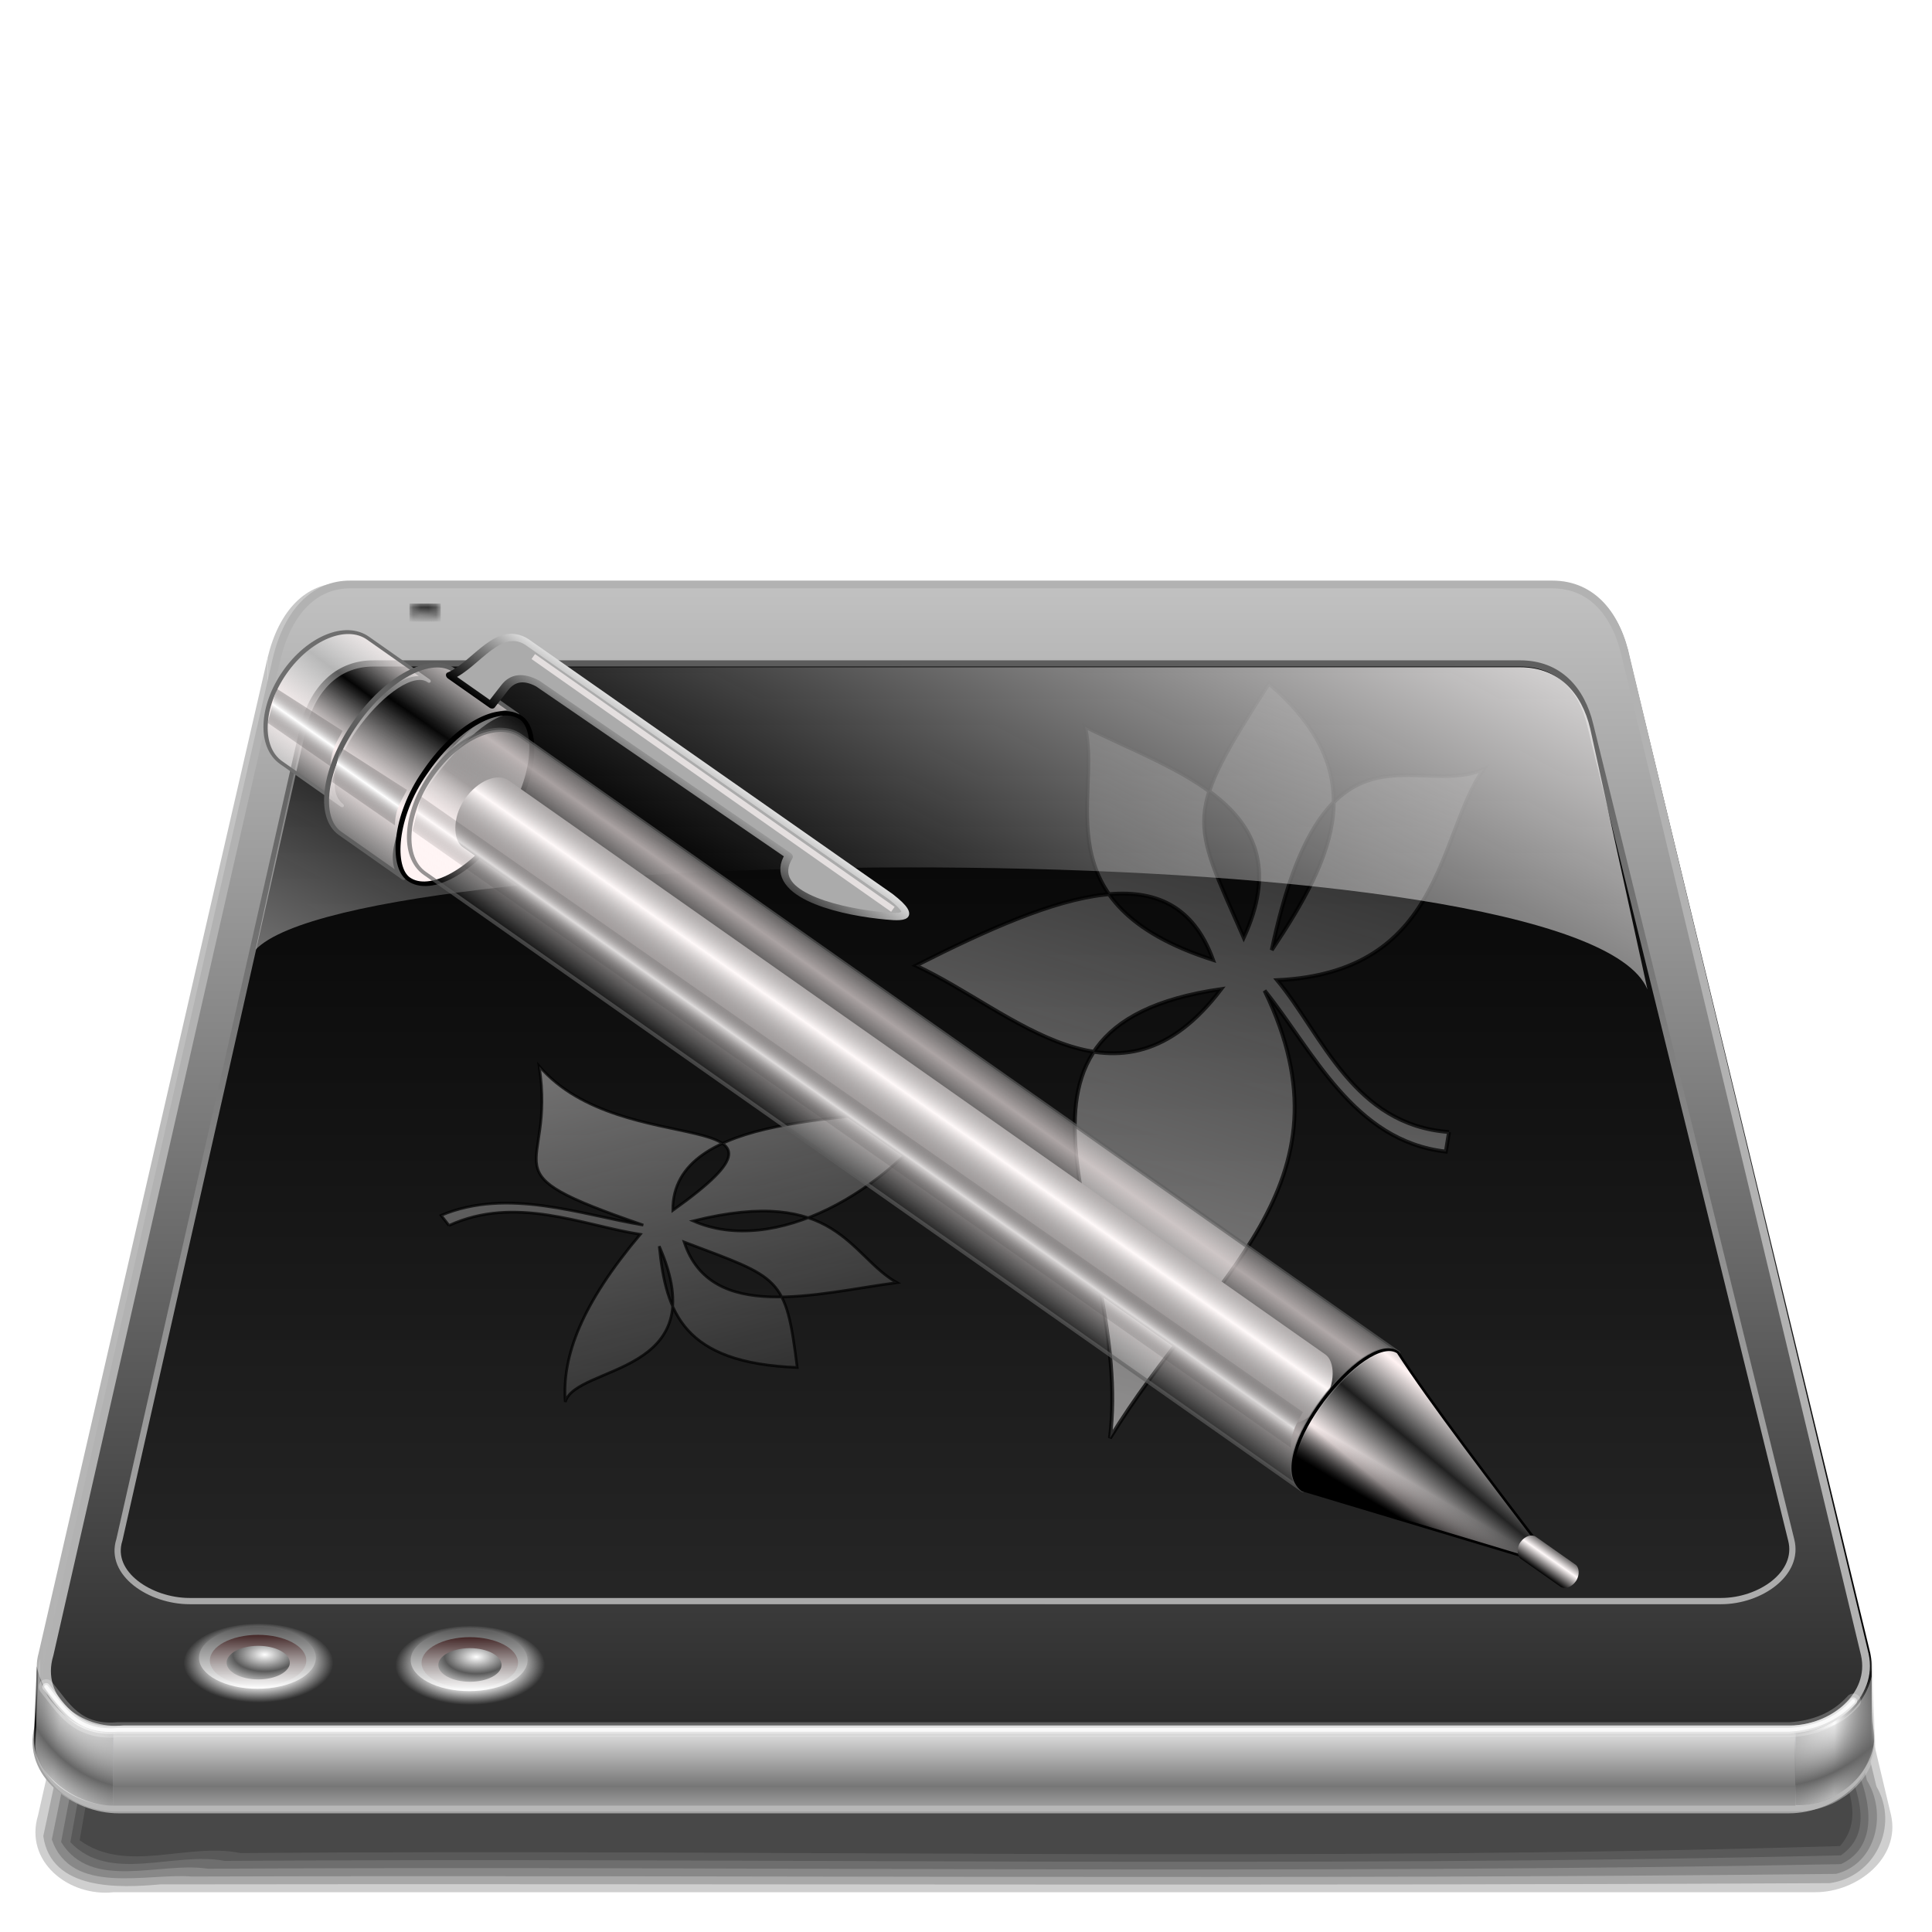 <?xml version="1.0" encoding="UTF-8" standalone="no"?>
<svg
   xmlns:dc="http://purl.org/dc/elements/1.1/"
   xmlns:cc="http://creativecommons.org/ns#"
   xmlns:rdf="http://www.w3.org/1999/02/22-rdf-syntax-ns#"
   xmlns:svg="http://www.w3.org/2000/svg"
   xmlns="http://www.w3.org/2000/svg"
   xmlns:xlink="http://www.w3.org/1999/xlink"
   xmlns:sodipodi="http://sodipodi.sourceforge.net/DTD/sodipodi-0.dtd"
   xmlns:inkscape="http://www.inkscape.org/namespaces/inkscape"
   version="1.1"
   inkscape:output_extension="org.inkscape.output.svg.inkscape"
   sodipodi:docname="calligrawords.svg"
   inkscape:version="1.0 (4035a4f, 2020-05-01)"
   sodipodi:version="0.32"
   id="svg2"
   height="256"
   width="256">
  <sodipodi:namedview
     inkscape:document-rotation="0"
     inkscape:window-maximized="1"
     inkscape:window-y="0"
     inkscape:window-x="0"
     inkscape:window-height="1056"
     inkscape:window-width="1920"
     showgrid="false"
     inkscape:current-layer="layer1"
     inkscape:document-units="px"
     inkscape:cy="128"
     inkscape:cx="128"
     inkscape:zoom="3.4375"
     inkscape:pageshadow="2"
     inkscape:pageopacity="0"
     objecttolerance="10"
     guidetolerance="10"
     gridtolerance="10000"
     borderopacity="1.0"
     bordercolor="#666666"
     pagecolor="#ffffff"
     id="base" />
  <defs
     id="defs4">
    <pattern
       patternTransform="translate(54.26,79.971)"
       id="pattern5254"
       xlink:href="#pattern4531"
       inkscape:collect="always" />
    <pattern
       patternTransform="matrix(1.204,0,0,1,79.27,220.475)"
       id="pattern5252"
       xlink:href="#pattern4531"
       inkscape:collect="always" />
    <linearGradient
       id="linearGradient8792">
      <stop
         stop-opacity="1"
         stop-color="#000000"
         id="stop8794" />
      <stop
         stop-opacity="1"
         stop-color="#ffffff"
         id="stop8796"
         offset="1" />
    </linearGradient>
    <linearGradient
       id="linearGradient8753">
      <stop
         stop-opacity="1"
         stop-color="#acacac"
         id="stop8755" />
      <stop
         stop-opacity="1"
         stop-color="#5a5a5a"
         offset="1"
         id="stop8757" />
    </linearGradient>
    <linearGradient
       id="linearGradient8685">
      <stop
         stop-opacity="1"
         stop-color="#d4d4d4"
         id="stop8687" />
      <stop
         stop-opacity="1"
         stop-color="#d4d4d4"
         offset="0.642"
         id="stop8701" />
      <stop
         stop-opacity="0"
         stop-color="#d4d4d4"
         id="stop8689"
         offset="1" />
    </linearGradient>
    <linearGradient
       id="linearGradient3369">
      <stop
         stop-opacity="1"
         stop-color="#000000"
         id="stop3371" />
      <stop
         stop-opacity="1"
         stop-color="#262626"
         id="stop3373"
         offset="1" />
    </linearGradient>
    <linearGradient
       id="linearGradient3318">
      <stop
         stop-opacity="1"
         stop-color="#b2b2b2"
         id="stop3320" />
      <stop
         stop-opacity="0"
         stop-color="#717171"
         offset="0.574"
         id="stop3322" />
      <stop
         stop-opacity="1"
         stop-color="#000000"
         id="stop3324"
         offset="1" />
    </linearGradient>
    <linearGradient
       id="linearGradient3255">
      <stop
         stop-opacity="1"
         stop-color="#b2b2b2"
         id="stop3257" />
      <stop
         stop-opacity="0"
         stop-color="#717171"
         id="stop3259"
         offset="0.583" />
      <stop
         stop-opacity="1"
         stop-color="#000000"
         offset="1"
         id="stop3261" />
    </linearGradient>
    <linearGradient
       id="linearGradient3467">
      <stop
         stop-opacity="0"
         stop-color="#ffffff"
         id="stop3469" />
      <stop
         stop-opacity="1"
         stop-color="#fffcfc"
         id="stop3471"
         offset="1" />
    </linearGradient>
    <linearGradient
       id="linearGradient3457">
      <stop
         stop-opacity="1"
         stop-color="#ffffff"
         id="stop3459" />
      <stop
         stop-opacity="1"
         stop-color="#5a5a5a"
         id="stop3461"
         offset="1" />
    </linearGradient>
    <linearGradient
       id="linearGradient3443">
      <stop
         stop-opacity="1"
         stop-color="#b2b2b2"
         id="stop3445" />
      <stop
         stop-opacity="1"
         stop-color="#ffffff"
         offset="0.5"
         id="stop3253" />
      <stop
         stop-opacity="1"
         stop-color="#000000"
         id="stop3447"
         offset="1" />
    </linearGradient>
    <linearGradient
       id="linearGradient3370">
      <stop
         stop-opacity="1"
         stop-color="#212121"
         id="stop3372" />
      <stop
         stop-opacity="1"
         stop-color="#d9d9d9"
         offset="1"
         id="stop3374" />
    </linearGradient>
    <linearGradient
       inkscape:collect="always"
       id="linearGradient2760">
      <stop
         stop-opacity="1"
         stop-color="#fff3f3"
         id="stop2762" />
      <stop
         stop-opacity="0"
         stop-color="white"
         offset="1"
         id="stop2764" />
    </linearGradient>
    <linearGradient
       id="linearGradient2772"
       inkscape:collect="always">
      <stop
         stop-opacity="1"
         stop-color="#442727"
         id="stop2774" />
      <stop
         stop-opacity="0"
         stop-color="white"
         id="stop2776"
         offset="1" />
    </linearGradient>
    <linearGradient
       inkscape:collect="always"
       id="linearGradient2797">
      <stop
         stop-opacity="0"
         stop-color="black"
         id="stop2799" />
      <stop
         stop-opacity="1"
         stop-color="white"
         offset="1"
         id="stop2801" />
    </linearGradient>
    <linearGradient
       inkscape:collect="always"
       id="linearGradient2811">
      <stop
         stop-opacity="1"
         stop-color="white"
         id="stop2813" />
      <stop
         stop-opacity="1"
         stop-color="black"
         offset="1"
         id="stop2815" />
    </linearGradient>
    <linearGradient
       inkscape:collect="always"
       id="linearGradient2831">
      <stop
         stop-opacity="1"
         stop-color="#fff9f9"
         id="stop2833" />
      <stop
         stop-opacity="1"
         stop-color="black"
         offset="1"
         id="stop2835" />
    </linearGradient>
    <linearGradient
       id="linearGradient2845">
      <stop
         stop-opacity="0"
         stop-color="black"
         id="stop2847" />
      <stop
         stop-opacity="1"
         stop-color="black"
         id="stop2849"
         offset="1" />
    </linearGradient>
    <linearGradient
       gradientTransform="matrix(1.033,0,0,1.033,-5.403,-8.498)"
       y2="161.48"
       x2="245.44"
       y1="161.48"
       x1="9.889"
       spreadMethod="reflect"
       gradientUnits="userSpaceOnUse"
       id="linearGradient9433"
       xlink:href="#linearGradient3443"
       inkscape:collect="always" />
    <linearGradient
       gradientTransform="matrix(1.033,0,0,1.033,-5.403,-8.498)"
       y2="233.72"
       x2="245.44"
       y1="233.63"
       x1="235.62"
       spreadMethod="reflect"
       gradientUnits="userSpaceOnUse"
       id="linearGradient9441"
       xlink:href="#linearGradient3443"
       inkscape:collect="always" />
    <linearGradient
       gradientTransform="matrix(1.033,0,0,1.033,-5.403,-8.498)"
       y2="233.42"
       x2="4.726"
       y1="235.22"
       x1="19.847"
       spreadMethod="reflect"
       gradientUnits="userSpaceOnUse"
       id="linearGradient9443"
       xlink:href="#linearGradient3443"
       inkscape:collect="always" />
    <linearGradient
       gradientTransform="matrix(1.033,0,0,1.033,-5.403,-8.498)"
       y2="231.26"
       x2="118.57"
       y1="237.35"
       x1="118.57"
       spreadMethod="reflect"
       gradientUnits="userSpaceOnUse"
       id="linearGradient9451"
       xlink:href="#linearGradient3370"
       inkscape:collect="always" />
    <radialGradient
       r="5.104"
       fy="225.26"
       fx="16.468"
       cy="225.26"
       cx="16.468"
       spreadMethod="reflect"
       gradientTransform="matrix(1.725,1.673,2.341,-2.415,-315.23,738.085)"
       gradientUnits="userSpaceOnUse"
       id="radialGradient9453"
       xlink:href="#linearGradient3318"
       inkscape:collect="always" />
    <linearGradient
       gradientTransform="matrix(1.033,0,0,1.033,-5.403,-8.498)"
       y2="60.07"
       x2="124.3"
       y1="238.91"
       x1="124.3"
       gradientUnits="userSpaceOnUse"
       id="linearGradient9455"
       xlink:href="#linearGradient3370"
       inkscape:collect="always" />
    <linearGradient
       gradientTransform="matrix(1.033,0,0,1.033,-5.403,-8.498)"
       y2="214.67"
       x2="102.53"
       y1="89.66"
       x1="102.53"
       gradientUnits="userSpaceOnUse"
       id="linearGradient9457"
       xlink:href="#linearGradient3369"
       inkscape:collect="always" />
    <linearGradient
       gradientTransform="matrix(1.033,0,0,1.033,-5.403,-8.498)"
       y2="88.95"
       x2="135.49"
       y1="214.67"
       x1="140.93"
       gradientUnits="userSpaceOnUse"
       id="linearGradient9459"
       xlink:href="#linearGradient8753"
       inkscape:collect="always" />
    <linearGradient
       gradientTransform="matrix(-1.033,0,0,1.033,327.724,-14.24)"
       y2="248.87"
       x2="187.23"
       y1="82.484"
       x1="137.256"
       gradientUnits="userSpaceOnUse"
       id="linearGradient9461"
       xlink:href="#linearGradient3467"
       inkscape:collect="always" />
    <linearGradient
       gradientTransform="matrix(1.033,0,0,1.033,-5.403,-8.498)"
       y2="64.818"
       x2="183.107"
       y1="143.56"
       x1="140.71"
       spreadMethod="reflect"
       gradientUnits="userSpaceOnUse"
       id="linearGradient9463"
       xlink:href="#linearGradient3467"
       inkscape:collect="always" />
    <radialGradient
       r="5.104"
       fy="224.22"
       fx="15.359"
       cy="224.22"
       cx="15.359"
       spreadMethod="reflect"
       gradientTransform="matrix(-2.033,1.583,-1.824,-2.343,456.562,723.571)"
       gradientUnits="userSpaceOnUse"
       id="radialGradient9465"
       xlink:href="#linearGradient3255"
       inkscape:collect="always" />
    <radialGradient
       r="9.607"
       fy="221.62"
       fx="70.802"
       cy="221.62"
       cx="70.802"
       gradientTransform="matrix(1,0,0,0.531,0,103.83)"
       gradientUnits="userSpaceOnUse"
       id="radialGradient9467"
       xlink:href="#linearGradient8685"
       inkscape:collect="always" />
    <linearGradient
       y2="216.51"
       x2="70.802"
       y1="226.73"
       x1="70.802"
       gradientUnits="userSpaceOnUse"
       id="linearGradient9469"
       xlink:href="#linearGradient3457"
       inkscape:collect="always" />
    <linearGradient
       y2="228.31"
       x2="70.802"
       y1="216.51"
       x1="70.802"
       gradientUnits="userSpaceOnUse"
       id="linearGradient9471"
       xlink:href="#linearGradient2772"
       inkscape:collect="always" />
    <radialGradient
       r="9.607"
       fy="217.24"
       fx="72.77"
       cy="217.24"
       cx="72.77"
       spreadMethod="reflect"
       gradientTransform="matrix(1,0,0,0.531,0,103.83)"
       gradientUnits="userSpaceOnUse"
       id="radialGradient9473"
       xlink:href="#linearGradient3457"
       inkscape:collect="always" />
    <linearGradient
       gradientTransform="matrix(1.033,0,0,1.033,-81.63,-225.391)"
       y2="220.59"
       x2="82.27"
       y1="218.74"
       x1="82.39"
       gradientUnits="userSpaceOnUse"
       id="linearGradient9491"
       xlink:href="#linearGradient8792"
       inkscape:collect="always" />
    <linearGradient
       gradientTransform="matrix(1.033,0,0,1.033,-81.63,-225.391)"
       y2="222.25"
       x2="81.05"
       y1="217.96"
       x1="81.05"
       gradientUnits="userSpaceOnUse"
       id="linearGradient9493"
       xlink:href="#linearGradient8792"
       inkscape:collect="always" />
    <linearGradient
       y2="16.774"
       x2="39.23"
       y1="16.34"
       x1="49.23"
       spreadMethod="reflect"
       gradientTransform="matrix(0.763,0,0,0.962,10.348,-7.886)"
       gradientUnits="userSpaceOnUse"
       id="linearGradient2794"
       xlink:href="#linearGradient2760"
       inkscape:collect="always" />
    <linearGradient
       y2="12.499"
       x2="49.25"
       y1="12.499"
       x1="46.511"
       spreadMethod="reflect"
       gradientTransform="translate(-1.376,-8.152)"
       gradientUnits="userSpaceOnUse"
       id="linearGradient2796"
       xlink:href="#linearGradient2797"
       inkscape:collect="always" />
    <linearGradient
       y2="16.34"
       x2="39.06"
       y1="16.34"
       x1="49.23"
       spreadMethod="reflect"
       gradientUnits="userSpaceOnUse"
       id="linearGradient2798"
       xlink:href="#linearGradient2760"
       inkscape:collect="always" />
    <linearGradient
       y2="19.978"
       x2="32.16"
       y1="19.582"
       x1="48.748"
       gradientUnits="userSpaceOnUse"
       id="linearGradient2800"
       xlink:href="#linearGradient2760"
       inkscape:collect="always" />
    <linearGradient
       y2="65.71"
       x2="91.34"
       y1="65.71"
       x1="79.66"
       spreadMethod="reflect"
       gradientTransform="matrix(0.559,0,0,1,-2.274,4.192)"
       gradientUnits="userSpaceOnUse"
       id="linearGradient2802"
       xlink:href="#linearGradient2831"
       inkscape:collect="always" />
    <linearGradient
       y2="16.381"
       x2="42.01"
       y1="16.34"
       x1="49.23"
       spreadMethod="reflect"
       gradientTransform="matrix(0.843,0,0,1.003,6.845,8.647)"
       gradientUnits="userSpaceOnUse"
       id="linearGradient2804"
       xlink:href="#linearGradient2760"
       inkscape:collect="always" />
    <linearGradient
       y2="12.499"
       x2="49.25"
       y1="12.499"
       x1="46.511"
       spreadMethod="reflect"
       gradientUnits="userSpaceOnUse"
       id="linearGradient2806"
       xlink:href="#linearGradient2797"
       inkscape:collect="always" />
    <linearGradient
       y2="12.499"
       x2="49.25"
       y1="12.499"
       x1="46.511"
       spreadMethod="reflect"
       gradientTransform="translate(-0.749,8.834)"
       gradientUnits="userSpaceOnUse"
       id="linearGradient2808"
       xlink:href="#linearGradient2797"
       inkscape:collect="always" />
    <linearGradient
       y2="36.695"
       x2="33.01"
       y1="36.695"
       x1="21.96"
       gradientUnits="userSpaceOnUse"
       id="linearGradient2810"
       xlink:href="#linearGradient2811"
       inkscape:collect="always" />
    <linearGradient
       y2="119.23"
       x2="41.29"
       y1="120.14"
       x1="33.917"
       spreadMethod="reflect"
       gradientTransform="matrix(0.843,0,0,1.003,6.845,8.647)"
       gradientUnits="userSpaceOnUse"
       id="linearGradient2812"
       xlink:href="#linearGradient2760"
       inkscape:collect="always" />
    <linearGradient
       y2="122.87"
       x2="51.18"
       y1="122.22"
       x1="45.978"
       spreadMethod="pad"
       gradientTransform="matrix(0.843,0,0,1.003,6.845,8.647)"
       gradientUnits="userSpaceOnUse"
       id="linearGradient2814"
       xlink:href="#linearGradient2845"
       inkscape:collect="always" />
    <linearGradient
       y2="148.86"
       x2="29.589"
       y1="148.86"
       x1="25.679"
       spreadMethod="reflect"
       gradientTransform="matrix(0.532,0,0,0.598,29.883,56.321)"
       gradientUnits="userSpaceOnUse"
       id="linearGradient2816"
       xlink:href="#linearGradient2831"
       inkscape:collect="always" />
    <linearGradient
       gradientTransform="matrix(1.033,0,0,1.033,-5.403,-8.498)"
       y2="161.48"
       x2="245.44"
       y1="161.48"
       x1="9.889"
       spreadMethod="reflect"
       gradientUnits="userSpaceOnUse"
       id="linearGradient4325"
       xlink:href="#linearGradient3443"
       inkscape:collect="always" />
    <linearGradient
       gradientTransform="matrix(1.033,0,0,1.033,-5.403,-8.498)"
       y2="161.48"
       x2="245.44"
       y1="161.48"
       x1="9.889"
       spreadMethod="reflect"
       gradientUnits="userSpaceOnUse"
       id="linearGradient4327"
       xlink:href="#linearGradient3443"
       inkscape:collect="always" />
    <linearGradient
       gradientTransform="matrix(1.033,0,0,1.033,-5.403,-8.498)"
       y2="161.48"
       x2="245.44"
       y1="161.48"
       x1="9.889"
       spreadMethod="reflect"
       gradientUnits="userSpaceOnUse"
       id="linearGradient4329"
       xlink:href="#linearGradient3443"
       inkscape:collect="always" />
    <linearGradient
       gradientTransform="matrix(1.033,0,0,1.033,-5.403,-8.498)"
       y2="161.48"
       x2="245.44"
       y1="161.48"
       x1="9.889"
       spreadMethod="reflect"
       gradientUnits="userSpaceOnUse"
       id="linearGradient4331"
       xlink:href="#linearGradient3443"
       inkscape:collect="always" />
    <linearGradient
       gradientTransform="matrix(1.033,0,0,1.033,-5.403,-8.498)"
       y2="161.48"
       x2="245.44"
       y1="161.48"
       x1="9.889"
       spreadMethod="reflect"
       gradientUnits="userSpaceOnUse"
       id="linearGradient4333"
       xlink:href="#linearGradient3443"
       inkscape:collect="always" />
    <linearGradient
       gradientTransform="matrix(1.033,0,0,1.033,-5.403,-8.498)"
       y2="161.48"
       x2="245.44"
       y1="161.48"
       x1="9.889"
       spreadMethod="reflect"
       gradientUnits="userSpaceOnUse"
       id="linearGradient4335"
       xlink:href="#linearGradient3443"
       inkscape:collect="always" />
    <radialGradient
       r="9.607"
       fy="221.62"
       fx="70.802"
       cy="221.62"
       cx="70.802"
       gradientTransform="matrix(1,0,0,0.531,0,103.83)"
       gradientUnits="userSpaceOnUse"
       id="radialGradient4337"
       xlink:href="#linearGradient8685"
       inkscape:collect="always" />
    <linearGradient
       y2="216.51"
       x2="70.802"
       y1="226.73"
       x1="70.802"
       gradientUnits="userSpaceOnUse"
       id="linearGradient4339"
       xlink:href="#linearGradient3457"
       inkscape:collect="always" />
    <linearGradient
       y2="228.31"
       x2="70.802"
       y1="216.51"
       x1="70.802"
       gradientUnits="userSpaceOnUse"
       id="linearGradient4341"
       xlink:href="#linearGradient2772"
       inkscape:collect="always" />
    <radialGradient
       r="9.607"
       fy="217.24"
       fx="72.77"
       cy="217.24"
       cx="72.77"
       spreadMethod="reflect"
       gradientTransform="matrix(1,0,0,0.531,0,103.83)"
       gradientUnits="userSpaceOnUse"
       id="radialGradient4343"
       xlink:href="#linearGradient3457"
       inkscape:collect="always" />
    <pattern
       id="pattern4531"
       patternTransform="translate(79.27,220.475)"
       height="2.405"
       width="4.136"
       patternUnits="userSpaceOnUse">
      <ellipse
         ry="0.944"
         rx="1.81"
         cy="1.202"
         cx="2.068"
         style="opacity:1;fill:url(#linearGradient9491);fill-opacity:1;stroke:url(#linearGradient9493);stroke-width:0.516;stroke-linecap:round;stroke-miterlimit:4;stroke-dasharray:none;stroke-opacity:1"
         stroke-miterlimit="4"
         id="path8814" />
    </pattern>
    <linearGradient
       y2="248.87"
       x2="187.23"
       y1="82.484"
       x1="137.256"
       gradientTransform="matrix(0.684,-0.365,-0.527,-0.474,53.497,285.711)"
       gradientUnits="userSpaceOnUse"
       id="linearGradient982"
       xlink:href="#linearGradient3467"
       inkscape:collect="always" />
  </defs>
  <g
     id="layer1"
     inkscape:groupmode="layer"
     inkscape:label="Layer 1">
    <g
       transform="matrix(1.033,0,0,1.033,-15.085,-213.419)"
       id="g3361">
      <path
         style="fill:#000000;fill-opacity:0.189;stroke:none;stroke-width:0.996;stroke-linecap:round;stroke-miterlimit:4;stroke-opacity:1"
         inkscape:connector-curvature="0"
         stroke-miterlimit="4"
         d="m 212.844,302.969 c -51.899,1.029 -104.1,-1.252 -155.812,1.156 -6.087,6.818 -4.084,16.858 -7.452,24.931 -8.142,37.854 -18.258,75.581 -24.766,113.6 5.971,4.373 13.85,0.235 20.625,1.647 68.372,-0.533 136.931,1.149 205.188,-0.897 4.3,-4.86 -1.456,-11.074 -1.613,-16.534 -10.166,-40.9 -18.2,-82.485 -30.293,-122.81 -1.736,-1.115 -3.862,-1.16 -5.875,-1.094 z"
         id="path3357" />
      <path
         style="fill:#000000;fill-opacity:0.189;stroke:none;stroke-width:0.996;stroke-linecap:round;stroke-miterlimit:4;stroke-opacity:1"
         inkscape:connector-curvature="0"
         stroke-miterlimit="4"
         d="m 211.781,301.969 c -51.593,0.874 -103.435,-0.925 -154.875,0.906 -6.622,5.666 -4.526,15.407 -7.612,22.861 -8.406,39.057 -18.672,77.967 -25.67,117.171 5.038,5.336 13.316,1.156 19.781,2.397 69.104,-0.441 138.295,0.921 207.344,-0.709 5.788,-4.066 -0.161,-11.684 -0.497,-16.889 C 240,386.393 231.704,344.316 219.75,303.594 c -2.169,-1.846 -5.289,-1.659 -7.969,-1.625 z"
         id="path3353" />
      <path
         style="fill:#000000;fill-opacity:0.189;stroke:none;stroke-width:0.996;stroke-linecap:round;stroke-miterlimit:4;stroke-opacity:1"
         inkscape:connector-curvature="0"
         stroke-miterlimit="4"
         d="m 211.75,300.969 c -51.575,0.687 -103.296,-0.562 -154.781,0.625 -7.283,4.675 -5.326,14.702 -8.181,21.859 -8.657,39.809 -18.805,79.494 -26.35,119.422 3.879,6.379 12.747,2.479 18.812,3.433 69.819,-0.366 139.75,0.756 209.5,-0.589 4.991,-2.308 3.752,-8.498 1.902,-12.443 -10.705,-43.192 -19.723,-86.9 -31.59,-129.744 -2.208,-2.723 -6.122,-2.631 -9.312,-2.562 z"
         id="path3348" />
      <path
         style="fill:#000000;fill-opacity:0.189;stroke:none;stroke-width:0.996;stroke-linecap:round;stroke-miterlimit:4;stroke-opacity:1"
         inkscape:connector-curvature="0"
         stroke-miterlimit="4"
         d="m 211.719,299.969 c -51.45,0.533 -103.082,-0.275 -154.438,0.406 -7.869,3.253 -6.55,13.986 -8.999,20.81 C 39.336,361.643 29.458,402.012 21.25,442.562 c 2.509,7.259 12.136,4.292 17.937,4.745 70.294,-0.211 140.737,0.443 210.938,-0.339 5.253,-1.352 6.535,-7.819 3.954,-12.004 -10.745,-43.736 -20.158,-87.869 -31.797,-131.34 -2.063,-3.68 -6.824,-3.768 -10.562,-3.656 z"
         id="path3344" />
      <path
         style="fill:#000000;fill-opacity:0.189;stroke:none;stroke-width:0.996;stroke-linecap:round;stroke-miterlimit:4;stroke-opacity:1"
         inkscape:connector-curvature="0"
         stroke-miterlimit="4"
         d="m 58.531,299.156 c -8.424,0.717 -8.722,11.755 -10.359,17.904 -9.25,41.696 -19.17,83.332 -28.016,125.065 1.005,7.024 9.751,6.666 15.031,6.188 71.348,-0.105 142.827,0.21 214.094,-0.156 5.783,-0.755 8.997,-7.294 6.012,-12.423 C 244.69,392.03 234.847,348.013 223.781,304.5 c -2.808,-7.663 -12.393,-5.051 -18.594,-5.375 -48.885,0.021 -97.773,-0.042 -146.656,0.031 z"
         id="path3340" />
      <path
         style="fill:#000000;fill-opacity:0.189;stroke:none;stroke-width:0.996;stroke-linecap:round;stroke-miterlimit:4;stroke-opacity:1"
         inkscape:connector-curvature="0"
         stroke-miterlimit="4"
         sodipodi:nodetypes="ccccccccc"
         id="path3326"
         d="m 58.898,298.134 157.348,0 c 5.375,0 8.531,4.166 9.702,9.873 l 31.227,131.44 c 1.213,5.47 -4.327,9.873 -9.702,9.873 l -218.286,0 c -5.767,0.626 -11.506,-3.943 -9.702,-9.873 l 29.711,-131.44 c 1.474,-6.251 4.961,-9.916 9.702,-9.873 z" />
    </g>
    <path
       style="fill:#c9cff3;fill-opacity:1;stroke:#a3a3a3;stroke-width:2.676;stroke-linecap:round;stroke-miterlimit:4;stroke-dasharray:none;stroke-opacity:1"
       inkscape:connector-curvature="0"
       stroke-miterlimit="4"
       sodipodi:nodetypes="ccccccccc"
       id="rect3289"
       d="m 45.851,87.243 159.516,0 c 5.449,0 8.649,4.18 9.835,9.907 l 31.657,131.881 c 1.229,5.488 -4.387,9.907 -9.835,9.907 l -221.294,0 c -5.449,0 -11.372,-4.418 -9.835,-9.907 L 36.015,97.149 c 1.494,-6.272 5.029,-9.95 9.835,-9.907 z" />
    <path
       inkscape:connector-curvature="0"
       style="fill:url(#linearGradient4325);fill-opacity:1;stroke:none;stroke-width:0.1;stroke-linecap:round;stroke-miterlimit:4;stroke-dasharray:none;stroke-opacity:1"
       stroke-miterlimit="4"
       d="m 45.364,77.25 160.661,0 0,10.327 -160.661,0 0,-10.327 z"
       id="path3350" />
    <path
       inkscape:connector-curvature="0"
       style="fill:url(#linearGradient4327);fill-opacity:1;stroke:none;stroke-width:0.1;stroke-linecap:round;stroke-miterlimit:4;stroke-dasharray:none;stroke-opacity:1"
       stroke-miterlimit="4"
       d="m 206.026,77.25 c 5.488,0 8.711,4.18 9.906,9.906 l 0,10.327 c -1.195,-5.726 -4.418,-9.906 -9.906,-9.906 l 0,-10.327 z"
       id="path3352" />
    <path
       inkscape:connector-curvature="0"
       style="fill:url(#linearGradient4329);fill-opacity:1;stroke:none;stroke-width:0.1;stroke-linecap:round;stroke-miterlimit:4;stroke-dasharray:none;stroke-opacity:1"
       stroke-miterlimit="4"
       d="m 215.932,87.156 31.885,131.872 0,10.327 -31.885,-131.872 0,-10.327 z"
       id="path3354" />
    <path
       inkscape:connector-curvature="0"
       style="fill:url(#linearGradient4331);fill-opacity:1;stroke:none;stroke-width:0.1;stroke-linecap:round;stroke-miterlimit:4;stroke-dasharray:none;stroke-opacity:1"
       stroke-miterlimit="4"
       d="m 247.816,219.028 c 0.117,0.518 0.172,1.026 0.172,1.522 l 0,10.327 c 0,-0.496 -0.056,-1.004 -0.172,-1.522 l 0,-10.327 z"
       id="path3356" />
    <path
       inkscape:connector-curvature="0"
       style="fill:url(#linearGradient9441);fill-opacity:1;stroke:none;stroke-width:0.1;stroke-linecap:round;stroke-miterlimit:4;stroke-dasharray:none;stroke-opacity:1"
       stroke-miterlimit="4"
       d="m 247.988,220.55 c 0,4.76 -5.108,8.384 -10.078,8.384 l 0,10.327 c 4.97,0 10.078,-3.624 10.078,-8.384 l 0,-10.327 z"
       id="path3358" />
    <path
       style="fill:#b3b3b3;fill-opacity:1;stroke:none;stroke-width:0.1;stroke-linecap:round;stroke-miterlimit:4;stroke-dasharray:none;stroke-opacity:1"
       inkscape:connector-curvature="0"
       stroke-miterlimit="4"
       d="m 237.91,228.934 -222.883,0 0,10.327 222.883,0 0,-10.327 z"
       id="path3360" />
    <path
       inkscape:connector-curvature="0"
       style="fill:url(#linearGradient9443);fill-opacity:1;stroke:none;stroke-width:0.1;stroke-linecap:round;stroke-miterlimit:4;stroke-dasharray:none;stroke-opacity:1"
       stroke-miterlimit="4"
       d="m 15.028,228.934 c -4.888,0 -10.155,-3.505 -10.155,-8.148 l 0,10.327 c 0,4.644 5.267,8.148 10.155,8.148 l 0,-10.327 z"
       id="path3362" />
    <path
       inkscape:connector-curvature="0"
       style="fill:url(#linearGradient4333);fill-opacity:1;stroke:none;stroke-width:0.1;stroke-linecap:round;stroke-miterlimit:4;stroke-dasharray:none;stroke-opacity:1"
       stroke-miterlimit="4"
       d="m 4.873,220.786 c 0,-0.57 0.079,-1.158 0.249,-1.758 l 0,10.327 c -0.169,0.6 -0.249,1.188 -0.249,1.758 l 0,-10.327 z"
       id="path3364" />
    <path
       inkscape:connector-curvature="0"
       style="fill:url(#linearGradient4335);fill-opacity:1;stroke:none;stroke-width:0.1;stroke-linecap:round;stroke-miterlimit:4;stroke-dasharray:none;stroke-opacity:1"
       stroke-miterlimit="4"
       d="M 5.122,219.028 35.458,87.156 l 0,10.327 -30.337,131.872 0,-10.327 z"
       id="path3366" />
    <path
       inkscape:connector-curvature="0"
       style="fill:url(#linearGradient9433);fill-opacity:1;stroke:none;stroke-width:0.1;stroke-linecap:round;stroke-miterlimit:4;stroke-dasharray:none;stroke-opacity:1"
       stroke-miterlimit="4"
       d="m 35.458,87.156 c 1.505,-6.272 5.065,-9.949 9.906,-9.906 l 0,10.327 c -4.841,-0.043 -8.401,3.634 -9.906,9.906 l 0,-10.327 z"
       id="path3368" />
    <path
       inkscape:connector-curvature="0"
       style="fill:url(#linearGradient9451);fill-opacity:1;stroke:none;stroke-width:0.1;stroke-linecap:round;stroke-miterlimit:4;stroke-dasharray:none;stroke-opacity:1"
       stroke-miterlimit="4"
       id="path3237"
       d="m 237.91,228.934 -222.883,0 0,10.327 222.883,0 0,-10.327 z" />
    <path
       inkscape:connector-curvature="0"
       style="fill:url(#radialGradient9453);fill-opacity:1;stroke:none;stroke-width:0.1;stroke-linecap:round;stroke-miterlimit:4;stroke-dasharray:none;stroke-opacity:1"
       stroke-miterlimit="4"
       sodipodi:nodetypes="ccccc"
       d="m 237.76,229.128 c 4.771,0.013 9.231,-3.402 10.155,-8.148 l 0.387,9.794 c -0.335,4.528 -5.342,8.721 -10.377,8.417 l -0.165,-10.063 z"
       id="path3263" />
    <path
       inkscape:connector-curvature="0"
       style="fill:url(#linearGradient9455);fill-opacity:1;stroke:#b2b2b2;stroke-width:1.029;stroke-linecap:round;stroke-miterlimit:4;stroke-opacity:1"
       stroke-miterlimit="4"
       sodipodi:nodetypes="ccccccccc"
       id="path3295"
       d="m 46.455,77.446 159.225,0 c 5.439,0 8.633,4.18 9.817,9.906 l 31.599,131.876 c 1.227,5.488 -4.379,9.906 -9.817,9.906 l -220.89,0 c -5.836,0.628 -11.643,-3.956 -9.817,-9.906 L 36.638,87.352 c 1.491,-6.272 5.02,-9.949 9.817,-9.906 z" />
    <path
       inkscape:connector-curvature="0"
       style="fill:url(#linearGradient9457);fill-opacity:1;stroke:url(#linearGradient9459);stroke-width:0.826;stroke-linecap:round;stroke-miterlimit:4;stroke-dasharray:none;stroke-opacity:1"
       stroke-miterlimit="4"
       d="m 49.539,87.912 151.881,0 c 5.145,0 8.167,3.423 9.287,8.114 l 26.635,108.013 c 1.161,4.495 -4.142,8.114 -9.287,8.114 l -202.948,0 c -5.145,0 -10.738,-3.619 -9.287,-8.114 L 40.252,96.025 c 1.411,-5.137 4.749,-8.149 9.287,-8.114 z"
       id="path3455"
       sodipodi:nodetypes="ccccccccc" />
    <path
       sodipodi:nodetypes="ccccccccccccccc"
       id="path980"
       d="m 59.494,162.38 c 8.868,-4.053 17.627,-0.038 25.344,1.176 -7.687,9.158 -10.378,16 -9.94,22.209 1.467,-4.979 20.017,-3.405 12.457,-20.632 0.876,8.762 3.12,15.491 18.279,16.065 -1.516,-12.171 -2.25,-11.802 -14.982,-16.624 3.537,10.769 17.484,6.811 28.2,5.38 -6.237,-3.474 -7.996,-12.931 -27.012,-8.173 10.752,4.742 25.803,-3.914 33.539,-15.15 -11.514,1.831 -36.377,0.7 -36.23,13.755 20.441,-14.595 -6.628,-6.165 -17.707,-19.119 2.283,14.496 -7.69,13.648 13.795,21.064 -8.255,-1.365 -17.945,-4.999 -26.788,-1.29 l 1.045,1.339 v 0"
       stroke-miterlimit="4"
       style="opacity:0.721;fill:url(#linearGradient982);fill-opacity:1;fill-rule:evenodd;stroke:#000000;stroke-width:0.359;stroke-linecap:butt;stroke-linejoin:miter;stroke-miterlimit:4;stroke-dasharray:none;stroke-opacity:1"
       inkscape:connector-curvature="0" />
    <path
       inkscape:connector-curvature="0"
       style="opacity:0.721;fill:url(#linearGradient9461);fill-opacity:1;fill-rule:evenodd;stroke:#000000;stroke-width:0.516;stroke-linecap:butt;stroke-linejoin:miter;stroke-miterlimit:4;stroke-dasharray:none;stroke-opacity:1"
       stroke-miterlimit="4"
       d="m 192.005,149.999 c -12.673,-0.937 -16.738,-12.824 -22.767,-20.121 22.08,-1.038 21.221,-19.155 27.352,-27.963 -8.967,3.942 -21.242,-8.324 -28.074,23.969 8.409,-12.62 13.378,-23.459 -0.376,-35.317 -11.397,17.748 -10.312,17.779 -3.336,33.673 8.005,-17.307 -9.38,-22.085 -21.04,-27.957 2.245,9.306 -6.06,23.52 16.97,30.907 -5.185,-14.338 -20.208,-8.954 -39.384,0.758 12.837,5.907 26.835,21.072 40.462,3.115 -34.752,5.022 -11.576,33.692 -14.74,59.496 13.122,-21.487 33.029,-33.464 20.496,-59.297 6.38,7.897 11.727,19.943 24.015,21.332 0,0 0.422,-2.594 0.422,-2.594 0,0 0,0 0,0"
       id="path3477"
       sodipodi:nodetypes="cccccccccccccc" />
    <path
       inkscape:connector-curvature="0"
       style="fill:url(#linearGradient9463);fill-opacity:1;stroke:none;stroke-width:2;stroke-linecap:round;stroke-miterlimit:4;stroke-dasharray:none;stroke-opacity:1"
       stroke-miterlimit="4"
       sodipodi:nodetypes="ccccccc"
       id="path3465"
       d="m 49.539,88.413 151.881,0 c 5.145,0 8.167,3.423 9.287,8.114 l 7.586,34.573 C 209.457,109.835 47.891,111.126 33.867,125.836 l 6.385,-29.31 c 1.411,-5.137 4.749,-8.149 9.287,-8.114 z" />
    <path
       inkscape:connector-curvature="0"
       style="fill:url(#radialGradient9465);fill-opacity:1;stroke:none;stroke-width:0.1;stroke-linecap:round;stroke-miterlimit:4;stroke-dasharray:none;stroke-opacity:1"
       stroke-miterlimit="4"
       id="path3247"
       d="m 15.028,228.934 c -4.771,0.013 -9.231,-3.402 -10.155,-8.148 l -0.387,9.794 c 0,4.644 5.654,8.681 10.542,8.681 l 0,-10.327 z"
       sodipodi:nodetypes="ccccc" />
    <g
       transform="matrix(1.033,0,0,1.033,-38.895,-8.498)"
       id="g8721">
      <ellipse
         ry="5.106"
         rx="9.607"
         cy="221.62"
         cx="70.802"
         style="opacity:1;fill:url(#radialGradient4337);fill-opacity:1;stroke:none;stroke-width:0.5;stroke-linecap:round;stroke-miterlimit:4;stroke-dasharray:none;stroke-opacity:1"
         stroke-miterlimit="4"
         id="path8679" />
      <ellipse
         ry="5.106"
         rx="9.607"
         cy="221.62"
         cx="70.802"
         style="opacity:1;fill:url(#linearGradient4339);fill-opacity:1;stroke:none;stroke-width:0.5;stroke-linecap:round;stroke-miterlimit:4;stroke-dasharray:none;stroke-opacity:1"
         stroke-miterlimit="4"
         id="path8683"
         transform="matrix(0.78,0,0,0.78,15.45,48.003)" />
      <ellipse
         ry="5.106"
         rx="9.607"
         cy="221.62"
         cx="70.802"
         style="opacity:1;fill:url(#linearGradient4341);fill-opacity:1;stroke:none;stroke-width:0.5;stroke-linecap:round;stroke-miterlimit:4;stroke-dasharray:none;stroke-opacity:1"
         stroke-miterlimit="4"
         id="path8681"
         transform="matrix(0.644,0,0,0.644,25.162,78.496)" />
      <ellipse
         ry="5.106"
         rx="9.607"
         cy="221.62"
         cx="70.802"
         style="opacity:1;fill:url(#radialGradient4343);fill-opacity:1;stroke:none;stroke-width:0.5;stroke-linecap:round;stroke-miterlimit:4;stroke-dasharray:none;stroke-opacity:1"
         stroke-miterlimit="4"
         transform="matrix(0.422,0,0,0.422,40.896,127.972)"
         id="path8703" />
    </g>
    <g
       id="g8735"
       transform="matrix(1.033,0,0,1.033,-10.843,-8.189)">
      <ellipse
         ry="5.106"
         rx="9.607"
         cy="221.62"
         cx="70.802"
         style="opacity:1;fill:url(#radialGradient9467);fill-opacity:1;stroke:none;stroke-width:0.5;stroke-linecap:round;stroke-miterlimit:4;stroke-dasharray:none;stroke-opacity:1"
         stroke-miterlimit="4"
         id="path8737" />
      <ellipse
         ry="5.106"
         rx="9.607"
         cy="221.62"
         cx="70.802"
         style="opacity:1;fill:url(#linearGradient9469);fill-opacity:1;stroke:none;stroke-width:0.5;stroke-linecap:round;stroke-miterlimit:4;stroke-dasharray:none;stroke-opacity:1"
         stroke-miterlimit="4"
         transform="matrix(0.78,0,0,0.78,15.45,48.003)"
         id="path8739" />
      <ellipse
         ry="5.106"
         rx="9.607"
         cy="221.62"
         cx="70.802"
         style="opacity:1;fill:url(#linearGradient9471);fill-opacity:1;stroke:none;stroke-width:0.5;stroke-linecap:round;stroke-miterlimit:4;stroke-dasharray:none;stroke-opacity:1"
         stroke-miterlimit="4"
         transform="matrix(0.644,0,0,0.644,25.162,78.496)"
         id="path8741" />
      <ellipse
         ry="5.106"
         rx="9.607"
         cy="221.62"
         cx="70.802"
         style="opacity:1;fill:url(#radialGradient9473);fill-opacity:1;stroke:none;stroke-width:0.5;stroke-linecap:round;stroke-miterlimit:4;stroke-dasharray:none;stroke-opacity:1"
         stroke-miterlimit="4"
         id="path8743"
         transform="matrix(0.422,0,0,0.422,40.896,127.972)" />
    </g>
    <path
       style="fill:#cdcdcd;fill-opacity:0.5;stroke:none;stroke-width:0.1;stroke-linecap:round;stroke-miterlimit:4;stroke-dasharray:none;stroke-opacity:1"
       inkscape:connector-curvature="0"
       stroke-miterlimit="4"
       id="path8759"
       d="m 5.299,219.779 c -0.169,0.6 -0.226,1.205 -0.226,1.775 l -0.387,9.778 c 0,1.451 0.544,2.838 1.452,4.066 0.04,0.054 0.088,0.108 0.129,0.161 0.138,0.203 0.293,0.389 0.452,0.581 1.569,1.903 4.047,3.265 6.648,3.711 0.612,0.105 1.228,0.161 1.839,0.161 l 222.895,0 c 0.942,0 1.891,-0.112 2.808,-0.355 0.598,-0.152 1.181,-0.356 1.743,-0.613 0.009,-0.004 0.023,0.004 0.032,0 0.549,-0.253 1.083,-0.566 1.581,-0.904 0.02,-0.013 0.044,-0.019 0.065,-0.032 0.232,-0.16 0.459,-0.308 0.678,-0.484 0.024,-0.019 0.041,-0.046 0.065,-0.065 0.216,-0.177 0.412,-0.357 0.613,-0.549 0.022,-0.021 0.043,-0.043 0.065,-0.065 0.189,-0.183 0.376,-0.386 0.549,-0.581 0.03,-0.035 0.067,-0.062 0.097,-0.097 0.163,-0.189 0.305,-0.382 0.452,-0.581 0.031,-0.044 0.067,-0.085 0.097,-0.129 0.875,-1.223 1.444,-2.619 1.549,-4.034 l -0.323,-8.132 0,-2.098 c 0,-0.496 -0.044,-0.999 -0.161,-1.517 l 0,2.356 c -0.597,2.498 -2.184,4.588 -4.26,5.97 -0.098,0.058 -0.19,0.139 -0.29,0.194 -0.148,0.092 -0.299,0.173 -0.452,0.258 -1.513,0.737 -3.219,1.129 -4.905,1.129 l -222.895,0 c -0.295,0 -0.575,-0.007 -0.871,-0.032 -0.011,-9.3e-4 -0.021,9.7e-4 -0.032,0 -0.043,-0.004 -0.086,-0.028 -0.129,-0.032 -0.264,-0.026 -0.544,-0.052 -0.807,-0.097 -0.306,-0.052 -0.602,-0.117 -0.904,-0.194 -3.317,-0.921 -6.137,-3.472 -7.164,-6.809 l 0,-2.743 z" />
    <rect
       id="rect4534"
       y="79.971"
       x="54.26"
       height="2.405"
       width="4.136"
       style="fill:url(#pattern5254);stroke:none" />
    <g
       transform="matrix(-0.621,0.89,1.151,0.809,65.246,50.257)"
       id="g2863">
      <path
         sodipodi:nodetypes="cccccc"
         id="path2819"
         d="m 43.862,-0.245 c 5.133,0 9.266,2.045 9.266,4.585 l 0,6.986 c -0.365,-4.66 -18.59,-3.587 -18.532,0 l 0,-6.986 c 0,-2.54 4.133,-4.585 9.266,-4.585 z"
         stroke-miterlimit="4"
         style="fill:url(#linearGradient2794);fill-opacity:1;stroke:#6e6e6e;stroke-width:0.428;stroke-linecap:round;stroke-linejoin:round;stroke-miterlimit:4;stroke-dashoffset:0;stroke-opacity:1"
         inkscape:connector-curvature="0" />
      <path
         sodipodi:nodetypes="ccccc"
         id="path2823"
         d="m 46.053,-0.019 4.051,1.187 -0.07,7.195 c -1.598,-0.852 -2.979,-0.835 -4.401,-0.978 l 0.419,-7.404 z"
         stroke-miterlimit="4"
         style="fill:url(#linearGradient2796);fill-opacity:1;fill-rule:evenodd;stroke:none;stroke-width:0;stroke-linecap:round;stroke-linejoin:round;stroke-miterlimit:4;stroke-dasharray:none;stroke-opacity:1"
         inkscape:connector-curvature="0" />
      <path
         d="m 43.915,7.943 c 6.727,0 12.142,2.126 12.142,4.766 l 0,7.262 c -0.479,-4.845 -24.36,-3.729 -24.284,0 l 0,-7.262 c 0,-2.64 5.415,-4.766 12.142,-4.766 z"
         id="rect1873"
         sodipodi:nodetypes="cccccc"
         stroke-miterlimit="4"
         style="fill:url(#linearGradient2798);fill-opacity:1;stroke:#5f5f5f;stroke-width:0.5;stroke-linecap:round;stroke-linejoin:round;stroke-miterlimit:4;stroke-dashoffset:0;stroke-opacity:1"
         inkscape:connector-curvature="0" />
      <rect
         id="rect2781"
         width="24"
         height="8.99"
         x="31.809"
         y="15.977"
         rx="11.756"
         ry="4.495"
         stroke-miterlimit="4"
         style="opacity:1;fill:url(#linearGradient2800);fill-opacity:1;stroke:#000000;stroke-width:0.5;stroke-linecap:round;stroke-linejoin:round;stroke-miterlimit:4;stroke-dasharray:none;stroke-dashoffset:0;stroke-opacity:1" />
      <rect
         id="rect2829"
         width="9.882"
         height="98.82"
         x="38.93"
         y="20.493"
         ry="2.396"
         rx="4.941"
         stroke-miterlimit="4"
         style="opacity:1;fill:url(#linearGradient2802);fill-opacity:1;stroke:none;stroke-width:0;stroke-linecap:round;stroke-linejoin:round;stroke-miterlimit:4;stroke-dasharray:none;stroke-dashoffset:0;stroke-opacity:1" />
      <path
         sodipodi:nodetypes="cccccc"
         id="path2791"
         d="m 43.865,16.616 c 5.671,0 10.236,2.133 10.236,4.782 l 0,101.006 c -0.404,-4.861 -20.536,-3.741 -20.471,0 l 0,-101.006 c 0,-2.649 4.565,-4.782 10.236,-4.782 z"
         stroke-miterlimit="4"
         style="opacity:0.653;fill:url(#linearGradient2804);fill-opacity:1;stroke:#5f5f5f;stroke-width:0.46;stroke-linecap:round;stroke-linejoin:round;stroke-miterlimit:4;stroke-dashoffset:0;stroke-opacity:1"
         inkscape:connector-curvature="0" />
      <path
         d="m 47.43,8.134 4.051,1.187 -0.07,7.195 c -1.598,-0.852 -2.979,-0.835 -4.401,-0.978 l 0.419,-7.404 z"
         id="path2795"
         sodipodi:nodetypes="ccccc"
         stroke-miterlimit="4"
         style="fill:url(#linearGradient2806);fill-opacity:1;fill-rule:evenodd;stroke:none;stroke-width:0;stroke-linecap:round;stroke-linejoin:round;stroke-miterlimit:4;stroke-dasharray:none;stroke-opacity:1"
         inkscape:connector-curvature="0" />
      <path
         sodipodi:nodetypes="ccccc"
         id="path2805"
         d="m 46.681,16.968 4.051,1.187 -0.07,101.085 c -1.598,-0.852 -2.979,-0.835 -4.401,-0.978 L 46.681,16.968 Z"
         stroke-miterlimit="4"
         style="opacity:0.622;fill:url(#linearGradient2808);fill-opacity:1;fill-rule:evenodd;stroke:none;stroke-width:0;stroke-linecap:round;stroke-linejoin:round;stroke-miterlimit:4;stroke-dasharray:none;stroke-opacity:1"
         inkscape:connector-curvature="0" />
      <path
         d="m 32.61,12.701 0,4.764 -2.647,0.106 c -1.64,0.054 -2.524,0.864 -2.753,2.329 l -0.424,28.692 c 5.296,0.199 2.292,6.388 -0.318,10.058 -1.164,1.636 -2.525,3.621 -2.753,0 L 23.822,17.148 c -0.19,-3.562 5.828,-2.985 8.788,-4.447 z"
         id="path2809"
         sodipodi:nodetypes="cccccsccc"
         stroke-miterlimit="4"
         style="fill:#ababab;fill-opacity:1;fill-rule:evenodd;stroke:url(#linearGradient2810);stroke-width:0.8;stroke-linecap:round;stroke-linejoin:round;stroke-miterlimit:4;stroke-dasharray:none;stroke-opacity:1"
         inkscape:connector-curvature="0" />
      <rect
         id="rect2827"
         width="0.741"
         height="41.4"
         x="24.457"
         y="18.1"
         stroke-miterlimit="4"
         style="opacity:1;fill:#fff9f9;fill-opacity:0.672;stroke:#000000;stroke-width:0;stroke-linecap:round;stroke-linejoin:round;stroke-miterlimit:4;stroke-dasharray:none;stroke-dashoffset:0;stroke-opacity:1" />
      <path
         d="M 43.918,146.072 54.101,122.404 c -0.404,-4.861 -20.536,-3.741 -20.471,0 2.64,5.007 6.472,14.326 10.288,23.668 z"
         id="path2839"
         sodipodi:nodetypes="cccc"
         stroke-miterlimit="4"
         style="opacity:1;fill:url(#linearGradient2812);fill-opacity:1;stroke:#000000;stroke-width:0.3;stroke-linecap:round;stroke-linejoin:round;stroke-miterlimit:4;stroke-dasharray:none;stroke-dashoffset:0;stroke-opacity:1"
         inkscape:connector-curvature="0" />
      <path
         sodipodi:nodetypes="cccc"
         id="path2843"
         d="M 43.918,146.072 54.101,122.404 c -0.404,-4.861 -20.536,-3.741 -20.471,0 2.64,5.007 6.472,14.326 10.288,23.668 z"
         stroke-miterlimit="4"
         style="opacity:1;fill:url(#linearGradient2814);fill-opacity:1;stroke:none;stroke-width:0;stroke-linecap:round;stroke-linejoin:round;stroke-miterlimit:4;stroke-dasharray:none;stroke-dashoffset:0;stroke-opacity:1"
         inkscape:connector-curvature="0" />
      <rect
         id="rect2853"
         width="3.259"
         height="6.387"
         x="42.36"
         y="142.08"
         ry="0.912"
         rx="1.629"
         stroke-miterlimit="4"
         style="opacity:1;fill:url(#linearGradient2816);fill-opacity:1;stroke:none;stroke-width:0;stroke-linecap:round;stroke-linejoin:round;stroke-miterlimit:4;stroke-dasharray:none;stroke-dashoffset:0;stroke-opacity:1" />
    </g>
    <path
       sodipodi:nodetypes="cccc"
       id="path2722"
       d="m 6.118,223.511 c 2.273,2.79 3.989,6.137 9.494,5.696 l 221.519,0 c 3.34,-0.213 6.224,-1.336 8.439,-3.797"
       stroke-miterlimit="4"
       inkscape:connector-curvature="0"
       style="fill:none;fill-rule:evenodd;stroke:#ffffff;stroke-width:2;stroke-linecap:round;stroke-linejoin:round;stroke-miterlimit:4;stroke-dasharray:none;stroke-opacity:0.252" />
    <path
       d="m 6.118,223.511 c 2.273,2.79 3.989,6.137 9.494,5.696 l 221.519,0 c 3.34,-0.213 6.224,-1.336 8.439,-3.797"
       id="path3494"
       sodipodi:nodetypes="cccc"
       stroke-miterlimit="4"
       inkscape:connector-curvature="0"
       style="fill:none;fill-rule:evenodd;stroke:#ffffff;stroke-width:1;stroke-linecap:round;stroke-linejoin:round;stroke-miterlimit:4;stroke-dasharray:none;stroke-opacity:0.534" />
    <path
       sodipodi:nodetypes="cccc"
       id="path3496"
       d="m 6.118,223.511 c 2.273,2.79 3.989,6.137 9.494,5.696 l 221.519,0 c 3.34,-0.213 6.224,-1.336 8.439,-3.797"
       stroke-miterlimit="4"
       inkscape:connector-curvature="0"
       style="fill:none;fill-rule:evenodd;stroke:#ffffff;stroke-width:0.5;stroke-linecap:round;stroke-linejoin:round;stroke-miterlimit:4;stroke-dasharray:none;stroke-opacity:0.82" />
    <path
       sodipodi:nodetypes="ccccccccc"
       inkscape:connector-curvature="0"
       id="rect4523"
       d="m 177.144,217.019 c 0.226,-0.661 1.436,-1.329 2.682,-1.452 l 34.959,0.015 c 1.274,-0.058 1.62,0.341 2.019,1.328 l 2.315,6.295 c 0.047,1.085 -0.266,1.779 -1.382,1.604 l -40.646,0 c -1.916,0.022 -1.607,-0.591 -1.559,-1.13 z"
       style="opacity:1;fill:url(#pattern5252);fill-opacity:1;fill-rule:nonzero;stroke:none;stroke-width:1.6;stroke-linecap:round;stroke-linejoin:round;stroke-miterlimit:4;stroke-dasharray:none;stroke-opacity:0.398" />
  </g>
</svg>
